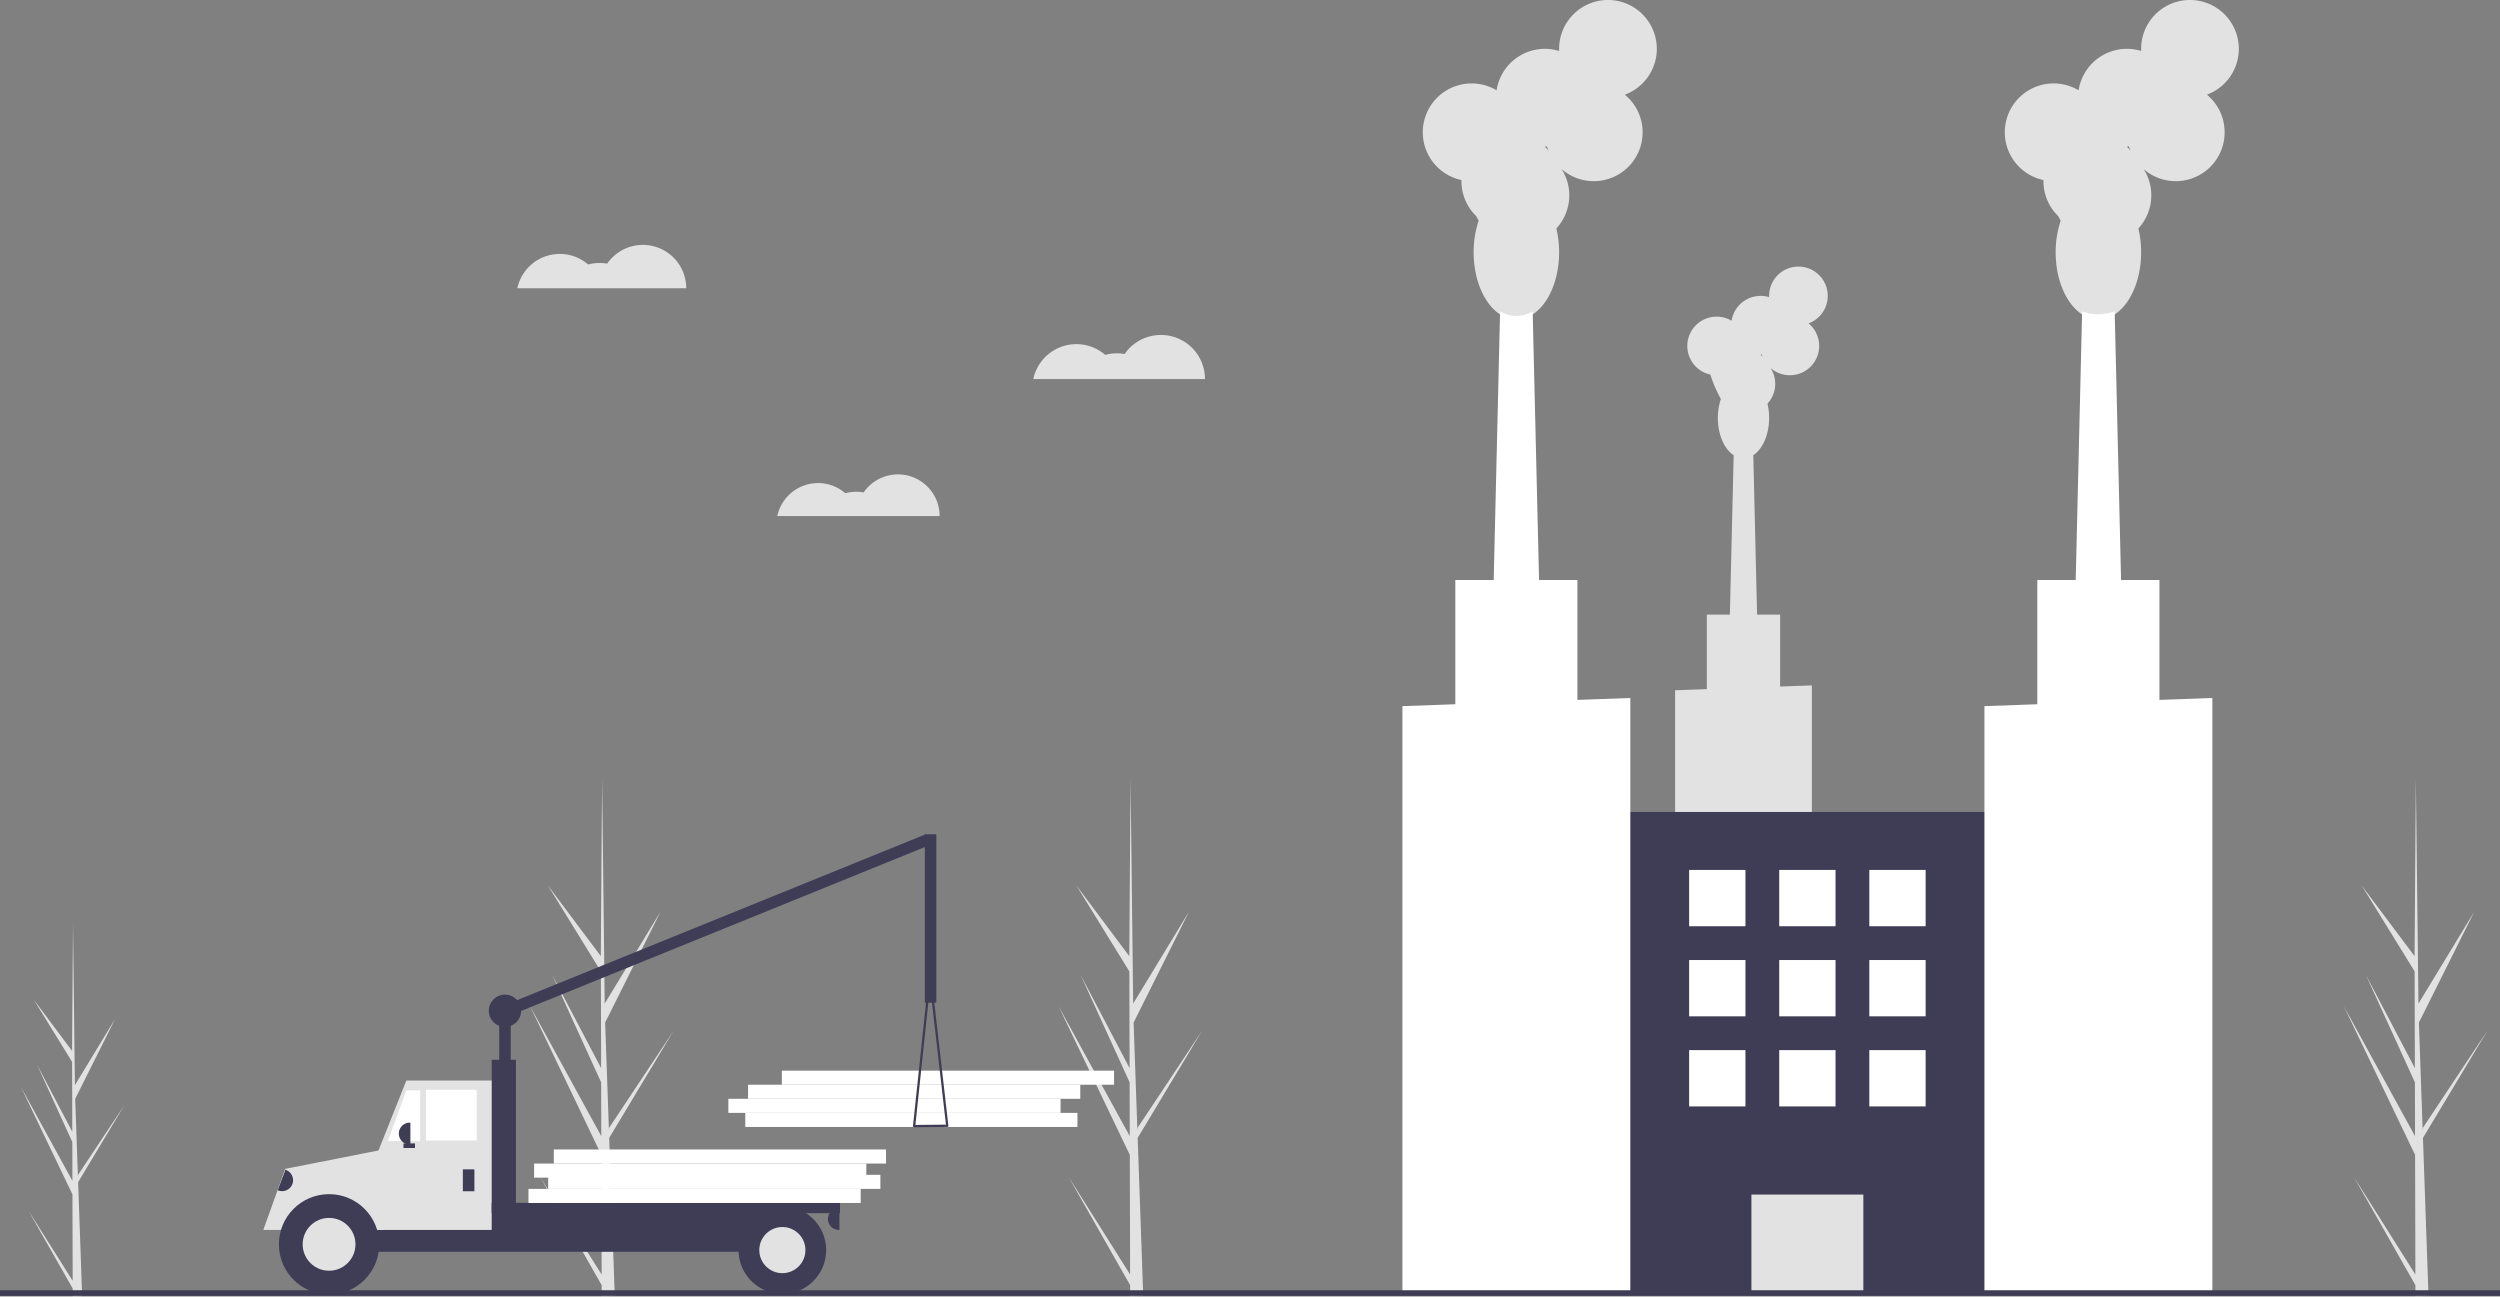 <svg xmlns="http://www.w3.org/2000/svg" data-name="Layer 1" width="888" height="460.526" viewBox="0 0 888 460.526" xmlns:xlink="http://www.w3.org/1999/xlink"><rect x="0" y="0" width="888" height="460.526" fill="#808080" stroke="none"/><title>factory</title><path d="M369.701,672.443l-21.874-34.714,21.885,38.496.012,3.955q2.341-.027,4.634-.179l-1.784-50.812.023-.393-.04-.075-.17-4.801,22.872-38.046-22.895,34.451-.069,1.017-1.348-38.391,19.662-39.364-19.816,32.618-.922-79.573-.004-.265-.003.261-.449,62.738-18.788-25.102,18.805,30.506.087,34.362-17.433-33.187,17.443,38.239.048,19.107L344.254,577.082l25.343,52.874Z" transform="translate(-156 -219.737)" fill="#e2e2e2" data-darkreader-inline-fill="" style="--darkreader-inline-fill:#282c2d;"/><path d="M557.413,672.443,535.538,637.729,557.423,676.225l.012,3.955q2.341-.027,4.634-.179L560.285,629.189l.023-.393-.04-.075-.17-4.801L582.97,585.873l-22.895,34.451-.069,1.017-1.348-38.391,19.662-39.364-19.816,32.618-.922-79.573-.004-.265-.003.261-.449,62.738-18.788-25.102,18.805,30.506.087,34.362-17.433-33.187,17.443,38.239.048,19.107-25.323-46.208,25.343,52.874Z" transform="translate(-156 -219.737)" fill="#e2e2e2" data-darkreader-inline-fill="" style="--darkreader-inline-fill:#282c2d;"/><path d="M181.811,674.676l-15.795-25.067,15.803,27.797.008,2.856q1.69-.02,3.346-.13l-1.288-36.691.017-.284-.029-.054-.123-3.467L200.266,612.164l-16.533,24.877-.049.734-.973-27.722,14.198-28.424-14.309,23.553-.666-57.459-.003-.191-.002.188-.324,45.303-13.567-18.126,13.579,22.028.063,24.813-12.588-23.964,12.595,27.612.035,13.797L163.436,605.816l18.3,38.18Z" transform="translate(-156 -219.737)" fill="#e2e2e2" data-darkreader-inline-fill="" style="--darkreader-inline-fill:#282c2d;"/><path d="M1013.945,672.443l-21.874-34.714,21.885,38.496.012,3.955q2.341-.027,4.634-.179l-1.784-50.812.023-.393-.04-.075-.17-4.801,22.872-38.046-22.895,34.451-.069,1.017-1.348-38.391,19.662-39.364-19.816,32.618-.922-79.573-.004-.265-.003.261-.449,62.738-18.788-25.102,18.805,30.506.087,34.362-17.433-33.187,17.443,38.239.048,19.107-25.323-46.208,25.343,52.874Z" transform="translate(-156 -219.737)" fill="#e2e2e2" data-darkreader-inline-fill="" style="--darkreader-inline-fill:#282c2d;"/><rect x="420.714" y="615.033" width="118" height="5" transform="translate(803.428 1015.328) rotate(-180)" fill="#ffffff" data-darkreader-inline-fill="" style="--darkreader-inline-fill:#181a1b;"/><rect x="414.714" y="610.033" width="118" height="5" transform="translate(791.428 1005.328) rotate(-180)" fill="#ffffff" data-darkreader-inline-fill="" style="--darkreader-inline-fill:#181a1b;"/><rect x="421.714" y="605.033" width="118" height="5" transform="translate(805.428 995.328) rotate(-180)" fill="#ffffff" data-darkreader-inline-fill="" style="--darkreader-inline-fill:#181a1b;"/><rect x="433.714" y="600.033" width="118" height="5" transform="translate(829.428 985.328) rotate(-180)" fill="#ffffff" data-darkreader-inline-fill="" style="--darkreader-inline-fill:#181a1b;"/><rect x="333.313" y="577.937" width="4.097" height="29.088" transform="translate(514.723 965.226) rotate(-180)" fill="#3f3d56" data-darkreader-inline-fill="" style="--darkreader-inline-fill:#bab4ab;"/><rect x="407.831" y="466.888" width="4.097" height="163.621" transform="translate(-100.386 915.108) rotate(-112.092)" fill="#3f3d56" data-darkreader-inline-fill="" style="--darkreader-inline-fill:#323145;"/><rect x="257.519" y="636.524" width="35.644" height="13.93" transform="translate(394.682 1067.241) rotate(-180)" fill="#3f3d56" data-darkreader-inline-fill="" style="--darkreader-inline-fill:#bab4ab;"/><rect x="260.797" y="648.815" width="175.76" height="15.568" transform="translate(541.353 1093.461) rotate(-180)" fill="#3f3d56" data-darkreader-inline-fill="" style="--darkreader-inline-fill:#323145;"/><polygon points="133.68 436.862 175.879 436.862 175.879 383.806 144.332 383.806 133.68 410.565 133.68 436.862" fill="#e2e2e2" data-darkreader-inline-fill="" style="--darkreader-inline-fill:#d6d2cd;"/><rect x="307.297" y="606.821" width="18.027" height="18.027" transform="translate(476.621 1011.931) rotate(-180)" fill="#fff" data-darkreader-inline-fill="" style="--darkreader-inline-fill:#e8e6e3;"/><polygon points="137.777 405.315 149.249 405.315 149.249 387.289 144.332 387.289 137.777 405.315" fill="#fff" data-darkreader-inline-fill="" style="--darkreader-inline-fill:#e8e6e3;"/><rect x="320.408" y="635.09" width="4.097" height="7.784" transform="translate(488.912 1058.227) rotate(-180)" fill="#3f3d56" data-darkreader-inline-fill="" style="--darkreader-inline-fill:#bab4ab;"/><path d="M297.669,618.497h.205a3.892,3.892,0,0,1,3.892,3.892v0a3.892,3.892,0,0,1-3.892,3.892h-.205a0,0,0,0,1,0,0v-7.784A0,0,0,0,1,297.669,618.497Z" transform="translate(443.436 1025.042) rotate(180)" fill="#3f3d56" data-darkreader-inline-fill="" style="--darkreader-inline-fill:#bab4ab;"/><path d="M450.077,648.815h.205a3.892,3.892,0,0,1,3.892,3.892v0a3.892,3.892,0,0,1-3.892,3.892h-.205a0,0,0,0,1,0,0v-7.784A0,0,0,0,1,450.077,648.815Z" transform="matrix(-1, 0, 0, -1, 748.25, 1085.677)" fill="#3f3d56" data-darkreader-inline-fill="" style="--darkreader-inline-fill:#bab4ab;"/><path d="M273.292,648.756a20.27,20.27,0,0,0-15.756,7.843h-8.007l7.784-21.684,36.258-7.151-1.024,28.835H289.048A20.27,20.27,0,0,0,273.292,648.756Z" transform="translate(-156 -219.737)" fill="#e2e2e2" data-darkreader-inline-fill="" style="--darkreader-inline-fill:#d6d2cd;"/><circle cx="116.883" cy="441.983" r="17.822" fill="#3f3d56" data-darkreader-inline-fill="" style="--darkreader-inline-fill:#bab4ab;"/><circle cx="116.883" cy="441.983" r="9.38" fill="#e2e2e2" data-darkreader-inline-fill="" style="--darkreader-inline-fill:#d6d2cd;"/><circle cx="277.894" cy="444.032" r="15.568" fill="#3f3d56" data-darkreader-inline-fill="" style="--darkreader-inline-fill:#bab4ab;"/><circle cx="277.894" cy="444.032" r="8.194" fill="#e2e2e2" data-darkreader-inline-fill="" style="--darkreader-inline-fill:#d6d2cd;"/><rect x="330.65" y="596.169" width="8.604" height="62.069" transform="translate(513.904 1034.67) rotate(-180)" fill="#3f3d56" data-darkreader-inline-fill="" style="--darkreader-inline-fill:#bab4ab;"/><rect x="330.65" y="646.971" width="123.729" height="3.687" transform="translate(629.028 1077.893) rotate(-180)" fill="#3f3d56" data-darkreader-inline-fill="" style="--darkreader-inline-fill:#323145;"/><rect x="299.308" y="625.872" width="4.097" height="1.639" transform="translate(446.713 1033.645) rotate(-180)" fill="#3f3d56" data-darkreader-inline-fill="" style="--darkreader-inline-fill:#bab4ab;"/><path d="M480.394,620.002a.41.41,0,0,1-.104-.318l5.65-53.432a.41.41,0,0,1,.406-.367h.002a.41.41,0,0,1,.407.363L492.866,619.569a.41.41,0,0,1-.403.456l-11.761.111h-.004A.409.409,0,0,1,480.394,620.002Zm5.97-49.966-5.211,49.277L492,619.21Z" transform="translate(-156 -219.737)" fill="#3f3d56" data-darkreader-inline-fill="" style="--darkreader-inline-fill:#bab4ab;"/><path d="M255.88,635.705h.205a3.892,3.892,0,0,1,3.892,3.892v0a3.892,3.892,0,0,1-3.892,3.892h-.205a0,0,0,0,1,0,0v-7.784A0,0,0,0,1,255.88,635.705Z" transform="translate(86.941 -269.623) rotate(20.717)" fill="#3f3d56" data-darkreader-inline-fill="" style="--darkreader-inline-fill:#bab4ab;"/><rect x="484.491" y="516.073" width="4.097" height="59.816" transform="translate(817.079 872.225) rotate(-180)" fill="#3f3d56" data-darkreader-inline-fill="" style="--darkreader-inline-fill:#bab4ab;"/><circle cx="179.361" cy="359.02" r="5.736" fill="#3f3d56" data-darkreader-inline-fill="" style="--darkreader-inline-fill:#bab4ab;"/><rect x="343.714" y="642.033" width="118" height="5" transform="translate(649.428 1069.328) rotate(-180)" fill="#ffffff" data-darkreader-inline-fill="" style="--darkreader-inline-fill:#181a1b;"/><rect x="350.714" y="637.033" width="118" height="5" transform="translate(663.428 1059.328) rotate(-180)" fill="#ffffff" data-darkreader-inline-fill="" style="--darkreader-inline-fill:#181a1b;"/><rect x="345.714" y="633.033" width="118" height="5" transform="translate(653.428 1051.328) rotate(-180)" fill="#ffffff" data-darkreader-inline-fill="" style="--darkreader-inline-fill:#181a1b;"/><rect x="352.714" y="628.033" width="118" height="5" transform="translate(667.428 1041.328) rotate(-180)" fill="#ffffff" data-darkreader-inline-fill="" style="--darkreader-inline-fill:#181a1b;"/><path d="M538.337,341.979a15.596,15.596,0,0,1,10.237,3.814,15.606,15.606,0,0,1,6.887-.303,15.66,15.66,0,0,1,28.555,8.887H523.019A15.665,15.665,0,0,1,538.337,341.979Z" transform="translate(-156 -219.737)" fill="#e2e2e2" data-darkreader-inline-fill="" style="--darkreader-inline-fill:#d6d2cd;"/><path d="M446.572,391.327a14.744,14.744,0,0,1,9.678,3.606,14.755,14.755,0,0,1,6.511-.286,14.805,14.805,0,0,1,26.996,8.402H432.09A14.81,14.81,0,0,1,446.572,391.327Z" transform="translate(-156 -219.737)" fill="#e2e2e2" data-darkreader-inline-fill="" style="--darkreader-inline-fill:#d6d2cd;"/><path d="M354.824,309.935a15.341,15.341,0,0,1,10.069,3.752,15.351,15.351,0,0,1,6.775-.298,15.404,15.404,0,0,1,28.088,8.742h-60A15.409,15.409,0,0,1,354.824,309.935Z" transform="translate(-156 -219.737)" fill="#e2e2e2" data-darkreader-inline-fill="" style="--darkreader-inline-fill:#d6d2cd;"/><path d="M750.999,464.923V589.828H799.573V463.188l-11.276.403V438.033h-8.179l-1.348-56.604c3.3-2.151,5.623-7.258,5.623-13.222a21.669,21.669,0,0,0-.594-5.084,10.4,10.4,0,0,0,1.12-12.668,10.407,10.407,0,1,0,13.487-15.851,10.41,10.41,0,1,0-14.014-9.767c0,.152.005.304.011.454a10.415,10.415,0,0,0-13.338,8.383,10.409,10.409,0,1,0-7.485,19.127c-.002.076-.006.151-.006.227a50.599,50.599,0,0,0,3.676,8.435,21.026,21.026,0,0,0-1.074,6.745c0,5.964,2.322,11.072,5.623,13.222l-1.348,56.604h-8.178V464.52Zm30.332-119.268.027.001c.15,0,.299-.005.448-.011q.141.461.322.904A10.453,10.453,0,0,0,781.331,345.654Z" transform="translate(-156 -219.737)" fill="#e2e2e2" data-darkreader-inline-fill="" style="--darkreader-inline-fill:#282c2d;"/><rect x="724.254" y="508.148" width="147.458" height="170.589" transform="translate(1439.966 967.148) rotate(-180)" fill="#3f3d56" data-darkreader-inline-fill="" style="--darkreader-inline-fill:#323145;"/><rect x="778.105" y="644.041" width="39.756" height="34.696" transform="translate(1439.966 1103.041) rotate(-180)" fill="#e2e2e2" data-darkreader-inline-fill="" style="--darkreader-inline-fill:#d6d2cd;"/><path d="M675.111,283.692c-.003.126-.01.251-.01.377a17.293,17.293,0,0,0,5.26,12.437,17.329,17.329,0,0,0,.867,1.62,35.029,35.029,0,0,0-1.79,11.241c0,13.174,6.796,23.854,15.18,23.854s15.18-10.68,15.18-23.854a36.105,36.105,0,0,0-.989-8.473,17.334,17.334,0,0,0,1.867-21.113,17.346,17.346,0,1,0,22.479-26.419,17.35,17.35,0,1,0-23.356-16.278c0,.254.008.506.019.757a17.359,17.359,0,0,0-22.23,13.971,17.348,17.348,0,1,0-12.476,31.879Zm29.627-11.911c.25,0,.499-.008.746-.019q.233.769.536,1.506a17.387,17.387,0,0,0-1.327-1.488Z" transform="translate(-156 -219.737)" fill="#e2e2e2" data-darkreader-inline-fill="" style="--darkreader-inline-fill:#282c2d;"/><path d="M685.941,451.767h17.35l-.62-26.02v-.01l-2.271-95.41a11.095,11.095,0,0,1-11.57,0l-2.27,95.41v.01Z" transform="translate(-156 -219.737)" fill="#ffffff" data-darkreader-inline-fill="" style="--darkreader-inline-fill:#181a1b;"/><polygon points="498.141 250.82 498.141 459 579.092 459 579.092 247.93 560.301 248.6 560.301 206.01 516.931 206.01 516.931 250.15 498.141 250.82" fill="#ffffff" data-darkreader-inline-fill="" style="--darkreader-inline-fill:#181a1b;"/><path d="M881.841,283.692c-.003.126-.01.251-.01.377a17.293,17.293,0,0,0,5.26,12.437,17.329,17.329,0,0,0,.867,1.62,35.029,35.029,0,0,0-1.79,11.241c0,13.174,6.796,23.854,15.18,23.854s15.18-10.68,15.18-23.854a36.106,36.106,0,0,0-.989-8.473,17.334,17.334,0,0,0,1.867-21.113,17.346,17.346,0,1,0,22.479-26.419,17.35,17.35,0,1,0-23.356-16.278c0,.254.008.506.019.757a17.359,17.359,0,0,0-22.23,13.971,17.348,17.348,0,1,0-12.476,31.879ZM911.468,271.781c.25,0,.499-.008.746-.019q.233.769.536,1.506a17.385,17.385,0,0,0-1.327-1.488Z" transform="translate(-156 -219.737)" fill="#e2e2e2" data-darkreader-inline-fill="" style="--darkreader-inline-fill:#282c2d;"/><path d="M892.674,451.767h17.348L907.131,330.331a17.101,17.101,0,0,1-11.565,0Z" transform="translate(-156 -219.737)" fill="#ffffff" data-darkreader-inline-fill="" style="--darkreader-inline-fill:#181a1b;"/><polygon points="704.871 250.82 704.871 459 785.831 459 785.831 247.93 779.181 248.17 767.031 248.6 767.031 206.01 723.661 206.01 723.661 250.15 704.871 250.82" fill="#ffffff" data-darkreader-inline-fill="" style="--darkreader-inline-fill:#181a1b;"/><rect x="819.983" y="528.737" width="20" height="20" transform="translate(1503.966 857.737) rotate(-180)" fill="#fff" data-darkreader-inline-fill="" style="--darkreader-inline-fill:#e8e6e3;"/><rect x="787.983" y="528.737" width="20" height="20" transform="translate(1439.966 857.737) rotate(-180)" fill="#fff" data-darkreader-inline-fill="" style="--darkreader-inline-fill:#e8e6e3;"/><rect x="755.983" y="528.737" width="20" height="20" transform="translate(1375.966 857.737) rotate(-180)" fill="#fff" data-darkreader-inline-fill="" style="--darkreader-inline-fill:#e8e6e3;"/><rect x="819.983" y="560.737" width="20" height="20" transform="translate(1503.966 921.737) rotate(-180)" fill="#fff" data-darkreader-inline-fill="" style="--darkreader-inline-fill:#e8e6e3;"/><rect x="787.983" y="560.737" width="20" height="20" transform="translate(1439.966 921.737) rotate(-180)" fill="#fff" data-darkreader-inline-fill="" style="--darkreader-inline-fill:#e8e6e3;"/><rect x="755.983" y="560.737" width="20" height="20" transform="translate(1375.966 921.737) rotate(-180)" fill="#fff" data-darkreader-inline-fill="" style="--darkreader-inline-fill:#e8e6e3;"/><rect x="819.983" y="592.737" width="20" height="20" transform="translate(1503.966 985.737) rotate(-180)" fill="#fff" data-darkreader-inline-fill="" style="--darkreader-inline-fill:#e8e6e3;"/><rect x="787.983" y="592.737" width="20" height="20" transform="translate(1439.966 985.737) rotate(-180)" fill="#fff" data-darkreader-inline-fill="" style="--darkreader-inline-fill:#e8e6e3;"/><rect x="755.983" y="592.737" width="20" height="20" transform="translate(1375.966 985.737) rotate(-180)" fill="#fff" data-darkreader-inline-fill="" style="--darkreader-inline-fill:#e8e6e3;"/><rect x="684.618" y="520.737" width="20" height="20" transform="translate(1233.235 841.737) rotate(-180)" fill="#fff" data-darkreader-inline-fill="" style="--darkreader-inline-fill:#e8e6e3;"/><rect x="684.618" y="552.737" width="20" height="20" transform="translate(1233.235 905.737) rotate(-180)" fill="#fff" data-darkreader-inline-fill="" style="--darkreader-inline-fill:#e8e6e3;"/><rect x="684.618" y="584.737" width="20" height="20" transform="translate(1233.235 969.737) rotate(-180)" fill="#fff" data-darkreader-inline-fill="" style="--darkreader-inline-fill:#e8e6e3;"/><rect x="684.618" y="616.737" width="20" height="20" transform="translate(1233.235 1033.737) rotate(-180)" fill="#fff" data-darkreader-inline-fill="" style="--darkreader-inline-fill:#e8e6e3;"/><rect x="891.181" y="520.737" width="20" height="20" transform="translate(1646.363 841.737) rotate(-180)" fill="#fff" data-darkreader-inline-fill="" style="--darkreader-inline-fill:#e8e6e3;"/><rect x="891.181" y="552.737" width="20" height="20" transform="translate(1646.363 905.737) rotate(-180)" fill="#fff" data-darkreader-inline-fill="" style="--darkreader-inline-fill:#e8e6e3;"/><rect x="891.181" y="584.737" width="20" height="20" transform="translate(1646.363 969.737) rotate(-180)" fill="#fff" data-darkreader-inline-fill="" style="--darkreader-inline-fill:#e8e6e3;"/><rect x="891.181" y="616.737" width="20" height="20" transform="translate(1646.363 1033.737) rotate(-180)" fill="#fff" data-darkreader-inline-fill="" style="--darkreader-inline-fill:#e8e6e3;"/><rect y="458.295" width="888" height="2" fill="#3f3d56" data-darkreader-inline-fill="" style="--darkreader-inline-fill:#323145;"/></svg>